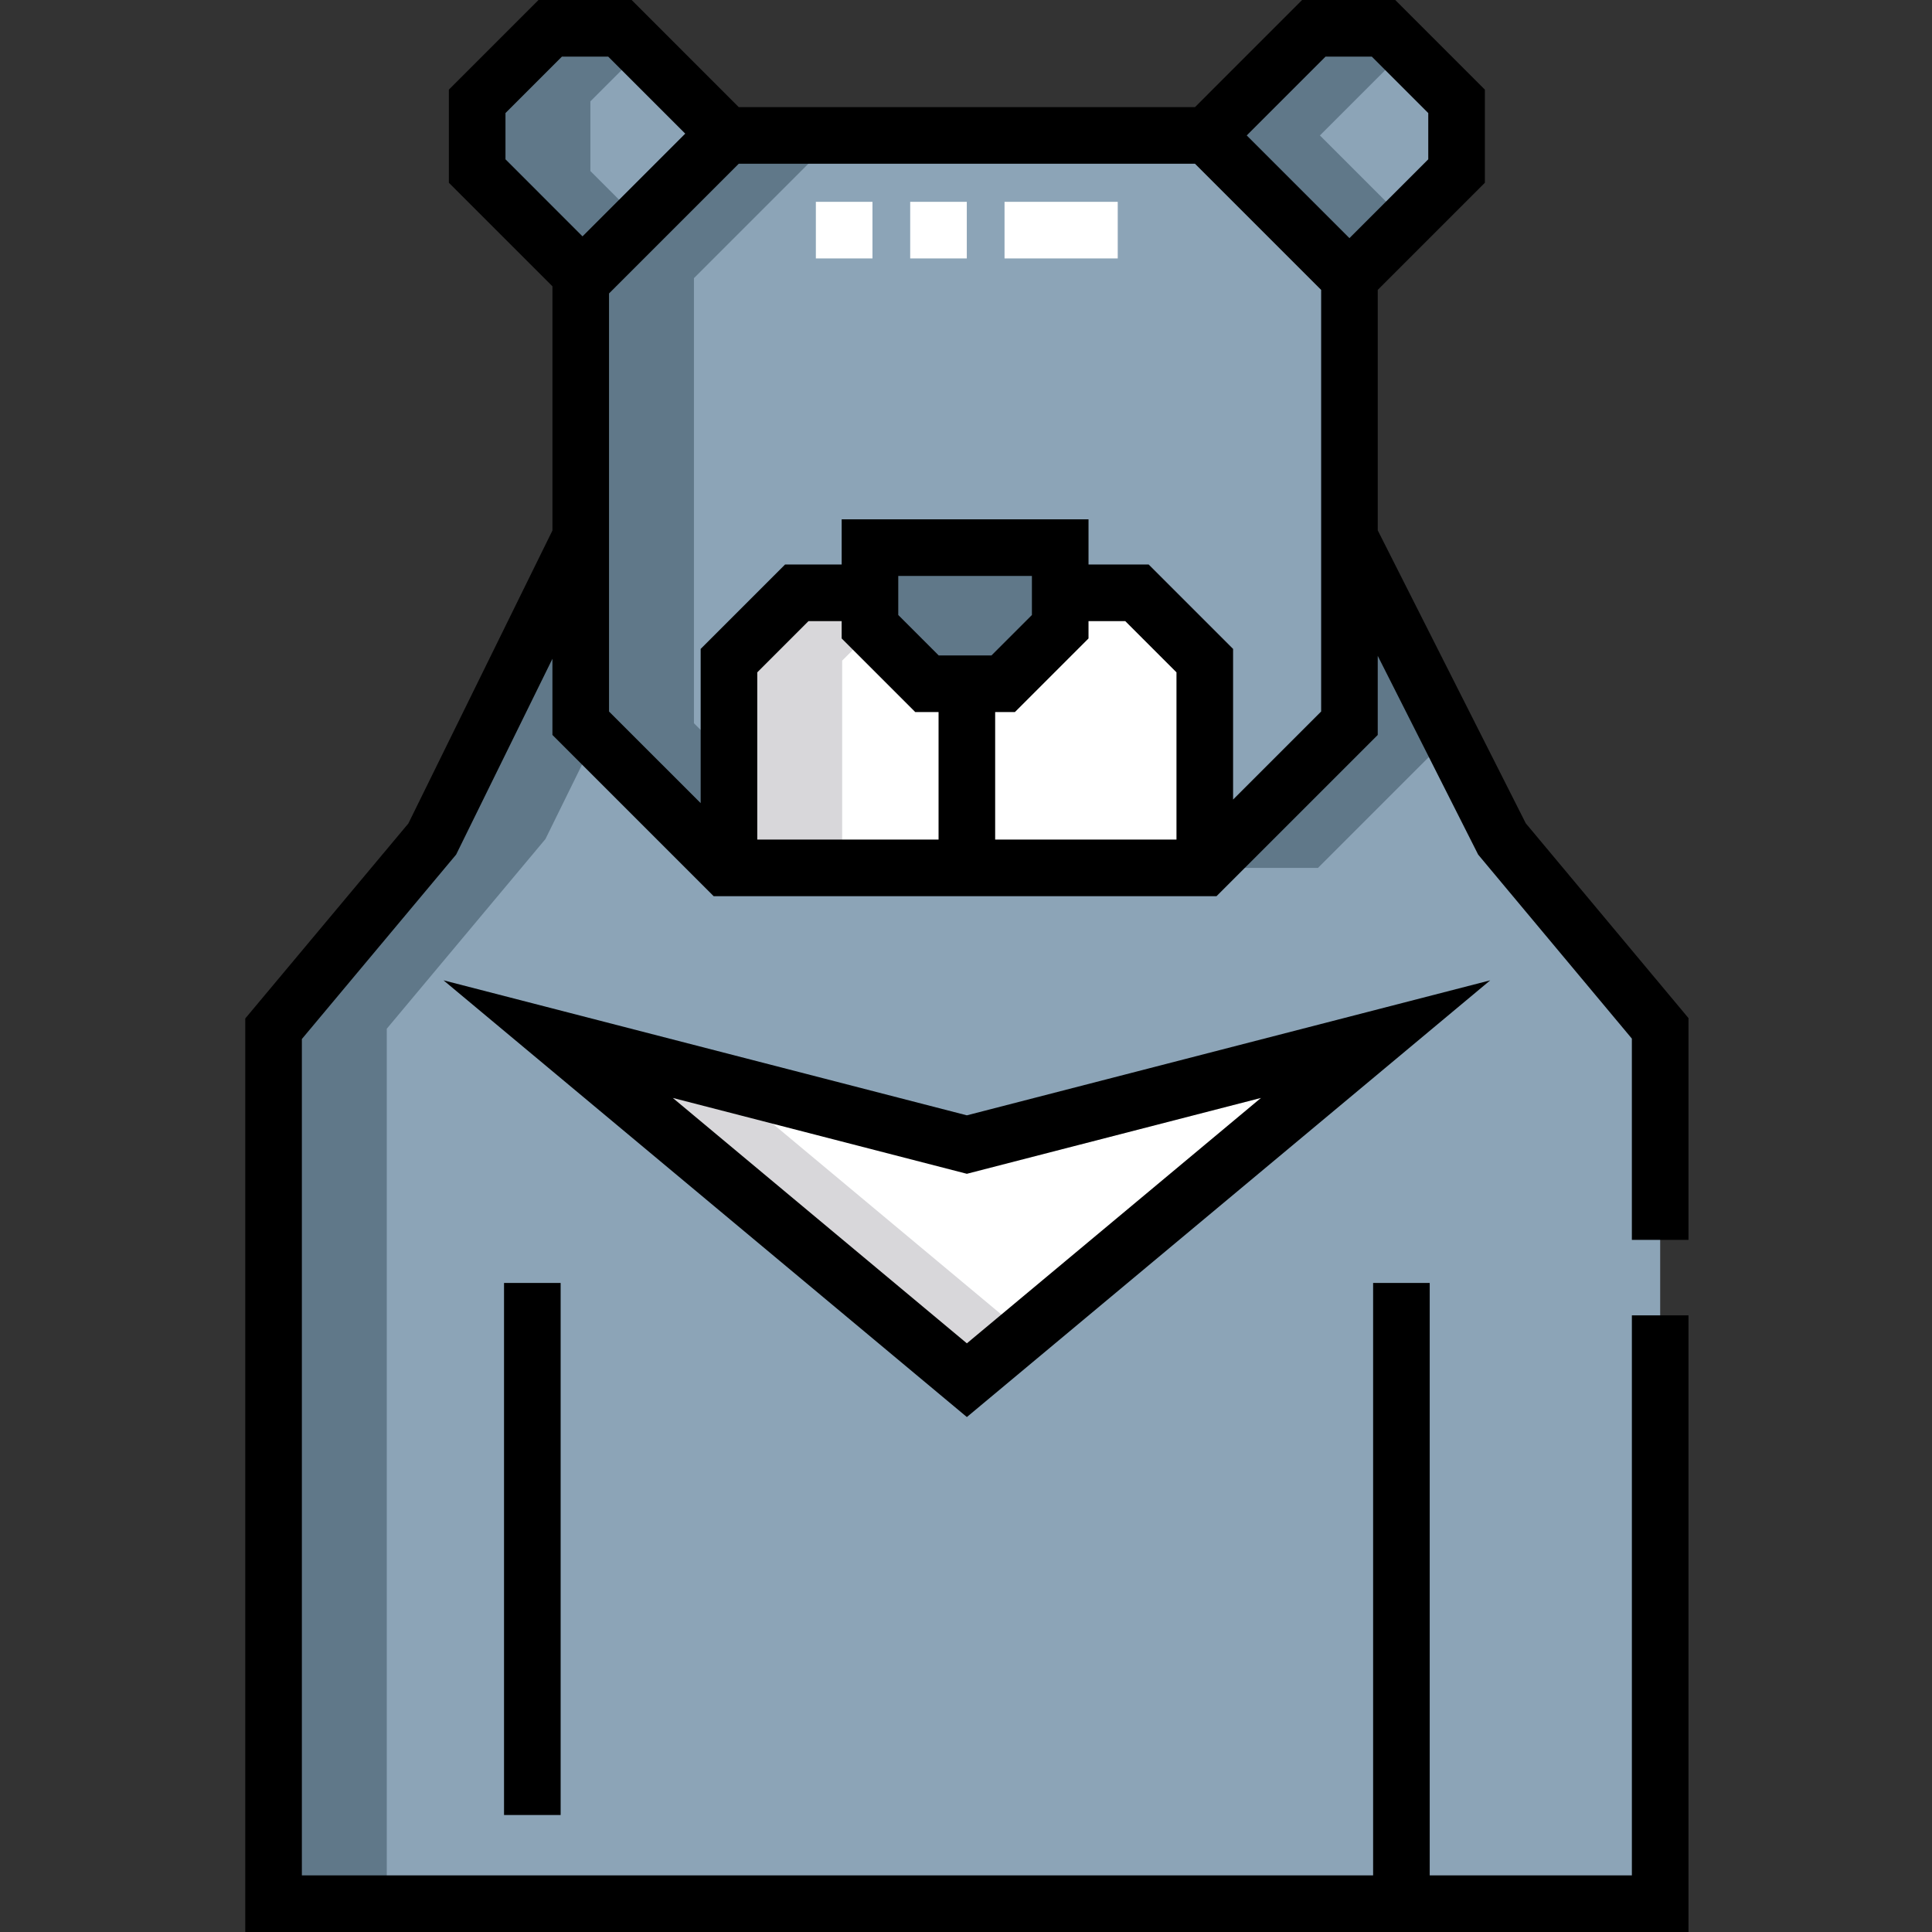 <svg height="512pt" viewBox="-65 0 512 512" width="512pt" xmlns="http://www.w3.org/2000/svg"><rect x="-65" y="0" width="512" height="512" fill="#333333" stroke="none"/><path d="m254.281 230h-127.047c-14.973-14.973-23.367-23.363-38.336-38.336v-117.949c14.773-14.773 23.055-23.055 37.824-37.824h128.066c14.77 14.77 23.055 23.051 37.824 37.824v117.949c-14.969 14.973-23.363 23.363-38.332 38.336zm0 0" fill="#8ca4b7"/><path d="m254.281 230h-126.098v-54.922c7.016-7.02 10.953-10.957 17.969-17.973h90.156l17.973 17.973zm0 0" fill="#fff"/><path d="m292.617 73.715-37.828-37.824 28.391-28.391h18.469l19.355 19.359v18.469zm0 0" fill="#8ca4b7"/><path d="m118.898 73.715c14.773-14.773 23.055-23.055 37.828-37.824h-30c-14.773 14.77-23.055 23.051-37.828 37.824v117.949l38.336 38.336h30l-38.336-38.336zm0 0" fill="#607889"/><path d="m89.848 73.715 37.824-37.824-28.391-28.391c-7.211 0-11.254 0-18.469 0l-19.355 19.359v18.469zm0 0" fill="#8ca4b7"/><path d="m333.043 222.336-40.426-80v49.328c-14.973 14.973-23.367 23.363-38.336 38.336h-127.047c-14.969-14.973-23.363-23.363-38.336-38.336v-49.328l-39.348 80.016-42.051 50.273v231.875h367.465v-231.977zm0 0" fill="#8ca4b7"/><path d="m176.152 157.105h-30c-7.016 7.02-10.953 10.953-17.969 17.973v54.922h30v-54.922c7.016-7.02 10.953-10.953 17.969-17.973zm0 0" fill="#d8d7da"/><path d="m200.855 181.199h-20.199c-5.898-5.898-9.207-9.207-15.109-15.109v-20.965h50.418v20.965c-5.898 5.902-9.207 9.211-15.109 15.109zm0 0" fill="#607889"/><path d="m191.23 365.766-108.316-90.387 108.316 27.941 108.316-27.941zm0 0" fill="#fff"/><g fill="#607889"><path d="m284.789 35.891 22.625-22.625-5.766-5.766h-18.469l-28.391 28.391 37.828 37.824 15-15zm0 0"/><path d="m91.457 45.324v-18.465l13.594-13.594-5.77-5.766h-18.465l-19.359 19.359v18.465l28.391 28.391 15-15zm0 0"/><path d="m319.246 195.035-26.629-52.699v49.328c-14.973 14.969-23.367 23.363-38.336 38.336h30c13.809-13.809 22.023-22.023 34.965-34.965zm0 0"/><path d="m79.551 222.352 13.195-26.84c-1.234-1.234-2.516-2.516-3.848-3.848v-49.328l-39.348 80.016-42.051 50.273v231.875h30v-231.875zm0 0"/></g><path d="m221.23 303.32 64.895-16.742 13.422-11.199-93.316 24.07zm0 0" fill="#d8d7da"/><path d="m126.336 286.578-43.422-11.199 108.316 90.387 15-12.52zm0 0" fill="#d8d7da"/><path d="m231.211 68.488h-30v-15h30zm-40 0h-15v-15h15zm-25 0h-15v-15h15zm0 0" fill="#fff"/><path d="m68.574 339.996h15v141h-15zm0 0"/><path d="m329.93 259.797-138.699 35.777-138.695-35.777 138.695 115.734zm-138.699 51.27 77.938-20.105-77.938 65.035-77.938-65.035zm0 0"/><path d="m382.465 328.578v-58.773l-43.117-51.617-39.23-77.637v-63.73l28.387-28.387v-24.684l-23.75-23.75h-24.684l-28.387 28.391h-120.906l-28.387-28.391h-24.68l-23.754 23.75v24.684l27.441 27.441v64.715l-38.18 77.641-43.219 51.672v242.098h382.465v-163.422h-15v148.422h-53.574v-157.004h-15v157.004h-283.891v-221.652l40.883-48.879 25.516-51.887v20.188l42.73 42.73h133.258l42.73-42.73v-20.965l26.617 52.68 40.73 48.758v53.336zm-313.508-286.359v-12.254l14.965-14.965h12.254l20.418 20.414-27.223 27.223zm114.773 180.281h-48.047v-44.316l13.578-13.578h8.789v4.59l19.5 19.504h6.18zm.035-48.801-10.715-10.715v-10.359h35.418v10.359l-10.719 10.715zm14.965 15h5.234l19.504-19.504v-4.59h9.734l13.578 13.578v44.316h-48.051zm86.387-.141-23.336 23.336v-39.926l-22.367-22.363h-15.945v-11.98h-65.418v11.98h-15.004l-22.363 22.363v40.871l-24.285-24.281v-110.789l34.379-34.379h120.906l33.434 33.43zm7.5-125.449-27.223-27.219 20.891-20.891h12.254l14.965 14.965v12.254zm0 0"/></svg>
